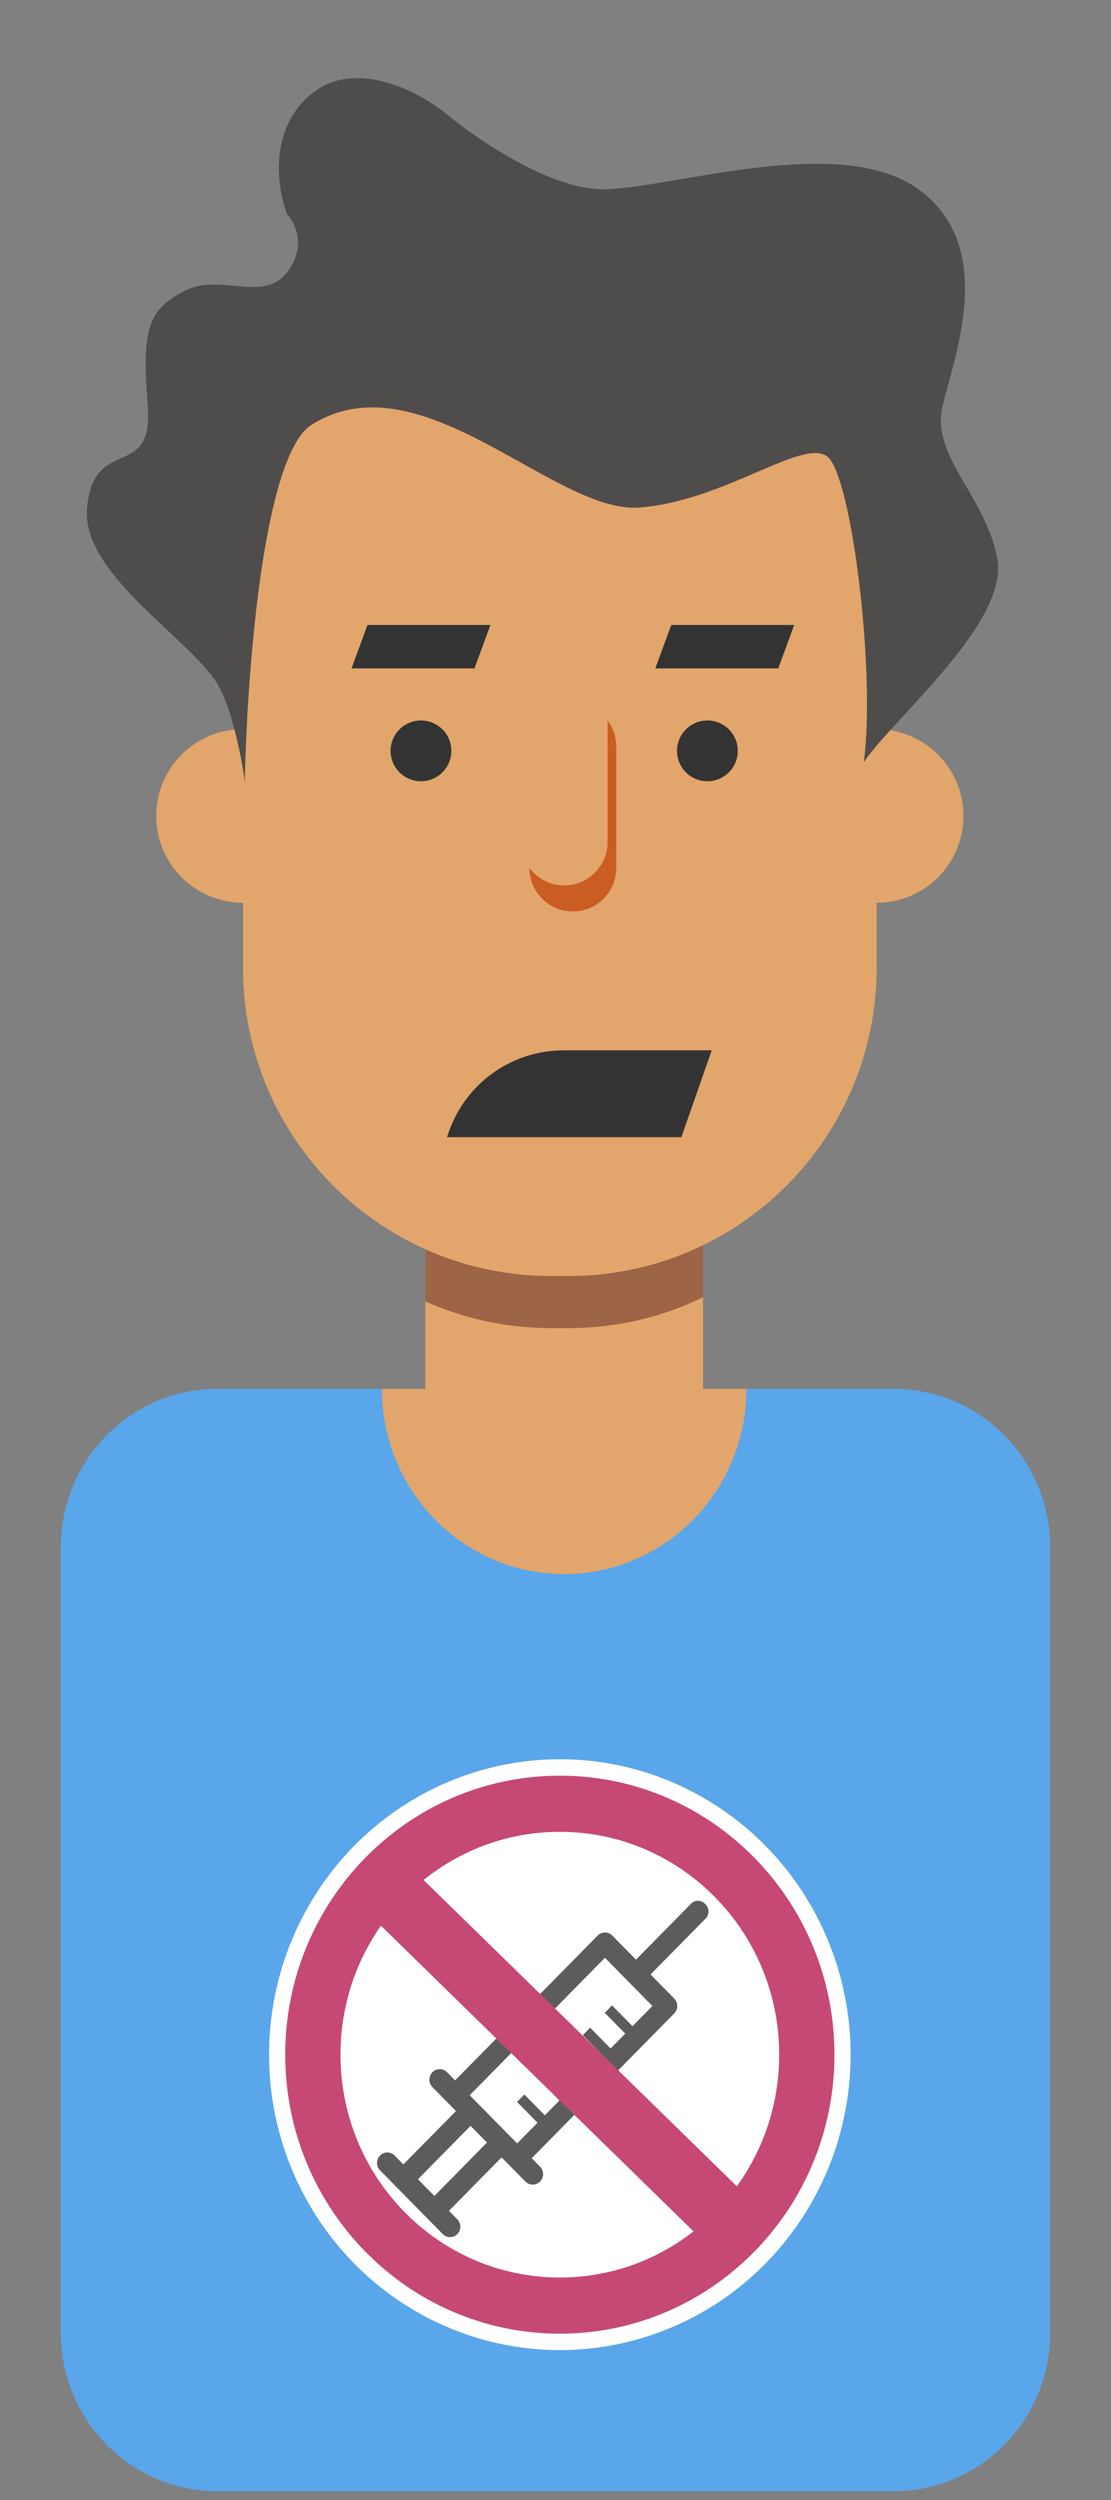 <svg width="128" height="288" viewBox="0 0 128 288" fill="none" xmlns="http://www.w3.org/2000/svg">
<rect x="0" y="0" width="128" height="288" fill="#808080" stroke="none"/>
<rect x="49" y="136" width="32" height="24" fill="#E2A56B"/>
<path d="M81 149.446C76.317 151.723 71.057 153 65.5 153H63.5C58.335 153 53.427 151.897 49 149.913V141H81V149.446Z" fill="#9D6445"/>
<path fill-rule="evenodd" clip-rule="evenodd" d="M28 59.5C28 39.894 43.894 24 63.5 24H65.5C85.106 24 101 39.894 101 59.5V84C106.523 84 111 88.477 111 94C111 99.523 106.523 104 101 104V111.5C101 131.106 85.106 147 65.5 147H63.5C43.894 147 28 131.106 28 111.5V104C22.477 104 18 99.523 18 94C18 88.477 22.477 84 28 84V59.5Z" fill="#E2A56B"/>
<path d="M61 100C61 102.762 63.239 105 66 105C68.761 105 71 102.761 71 100V86C71 84.874 70.628 83.835 70 82.999C70 82.999 70 83 70 82.999V97C70 99.761 67.761 102 65 102C63.364 102 61.912 101.215 61 100Z" fill="#CA5D22"/>
<path d="M35.898 10.802C40.931 6.695 48.249 10.558 51.278 13.002C54.774 15.935 63.303 21.802 69.455 21.802C77.145 21.802 96.72 15.202 105.809 21.802C114.897 28.402 110.004 40.868 108.605 46.734C107.207 52.601 113.499 57.001 114.897 64.334C116.296 71.667 103.012 82.667 99.517 87.8C100.915 77.534 98.119 54.801 95.322 52.601C92.526 50.401 83.437 57.734 73.65 58.468C63.862 59.201 48.482 41.014 35.898 48.934C30.305 52.454 28.441 77.778 28.207 90C27.974 88.289 26.809 81.2 24.712 78.267C20.845 72.858 9.331 65.801 10.03 58.468C10.839 49.989 17.721 55.534 17.022 46.734C16.323 37.935 17.022 35.735 21.216 33.535C25.411 31.335 30.305 35.001 33.101 31.335C35.338 28.402 34.033 25.713 33.101 24.735C31.936 21.802 30.864 14.909 35.898 10.802Z" fill="#4F4C4C"/>
<path d="M52 86.5C52 88.433 50.433 90 48.5 90C46.567 90 45 88.433 45 86.5C45 84.567 46.567 83 48.5 83C50.433 83 52 84.567 52 86.5Z" fill="#333333"/>
<path d="M85 86.5C85 88.433 83.433 90 81.5 90C79.567 90 78 88.433 78 86.5C78 84.567 79.567 83 81.5 83C83.433 83 85 84.567 85 86.5Z" fill="#333333"/>
<path d="M82 121H64.933C58.983 121 53.684 124.76 51.719 130.375L51.5 131H78.5L82 121Z" fill="#333333"/>
<path d="M56.5 72H42.336L40.5 77H54.664L56.5 72Z" fill="#333333"/>
<path d="M91.5 72H77.336L75.5 77H89.664L91.5 72Z" fill="#333333"/>
<g clip-path="url(#clip0_13_5845)">
<path d="M7 178.286C7 168.187 15.059 160 25 160H103C112.941 160 121 168.187 121 178.286V268.698C121 278.797 112.941 286.984 103 286.984H25C15.059 286.984 7 278.797 7 268.698V178.286Z" fill="#59A6EA"/>
<ellipse cx="64.5" cy="236.698" rx="33.5" ry="34.032" fill="white"/>
<path fill-rule="evenodd" clip-rule="evenodd" d="M51.846 257.721C51.885 257.721 51.923 257.72 51.961 257.716C52.568 257.656 53.036 257.132 53.036 256.512C53.036 256.185 52.906 255.872 52.675 255.644L51.73 254.682L57.787 248.529L60.516 251.303C60.74 251.537 61.048 251.669 61.369 251.669L61.38 251.669C62.033 251.669 62.57 251.123 62.57 250.46C62.57 250.131 62.438 249.816 62.205 249.588L61.26 248.628L77.684 231.941C78.143 231.472 78.143 230.703 77.684 230.235L74.951 227.458L81.192 221.119C82.489 219.985 80.629 218.095 79.512 219.412L73.272 225.752L70.539 222.974C70.077 222.507 69.321 222.507 68.859 222.974L52.432 239.661L51.486 238.701C51.264 238.486 50.968 238.365 50.661 238.365C50.006 238.365 49.467 238.912 49.467 239.578C49.467 239.89 49.587 240.191 49.8 240.417L52.533 243.193L46.471 249.342L45.526 248.382C45.3 248.117 44.971 247.964 44.626 247.964C43.972 247.964 43.435 248.51 43.435 249.173C43.435 249.525 43.585 249.859 43.847 250.089L50.995 257.35C51.218 257.585 51.525 257.719 51.846 257.721ZM50.046 252.974L48.155 251.053L54.212 244.899L56.103 246.821L50.046 252.974ZM54.117 241.372L59.581 246.922L61.927 244.538L59.57 242.144L60.413 241.289L62.769 243.683L64.453 241.972L62.097 239.578L62.939 238.722L65.296 241.117L66.98 239.406L64.623 237.012L65.465 236.156L67.822 238.55L69.506 236.839L67.15 234.445L67.992 233.59L70.348 235.984L72.032 234.273L69.676 231.879L70.518 231.023L72.875 233.417L75.163 231.093L69.694 225.537L54.117 241.372Z" fill="#5C5C5C"/>
<path fill-rule="evenodd" clip-rule="evenodd" d="M96.139 236.698C96.139 254.449 81.974 268.84 64.5 268.84C47.026 268.84 32.861 254.449 32.861 236.698C32.861 218.947 47.026 204.557 64.5 204.557C81.974 204.557 96.139 218.947 96.139 236.698ZM89.771 236.698C89.771 222.52 78.457 211.026 64.5 211.026C58.57 211.026 53.117 213.101 48.806 216.576L84.894 251.862C87.96 247.613 89.771 242.371 89.771 236.698ZM64.5 262.371C50.543 262.371 39.229 250.877 39.229 236.698C39.229 231.162 40.954 226.034 43.889 221.841L79.901 257.054C75.638 260.388 70.297 262.371 64.5 262.371Z" fill="#C64875"/>
<path d="M65 181.333C76.598 181.333 86 171.782 86 160H44C44 171.782 53.402 181.333 65 181.333Z" fill="#E2A56B"/>
</g>
<defs>
<clipPath id="clip0_13_5845">
<rect width="114" height="126.984" fill="white" transform="translate(7 160)"/>
</clipPath>
</defs>
</svg>
